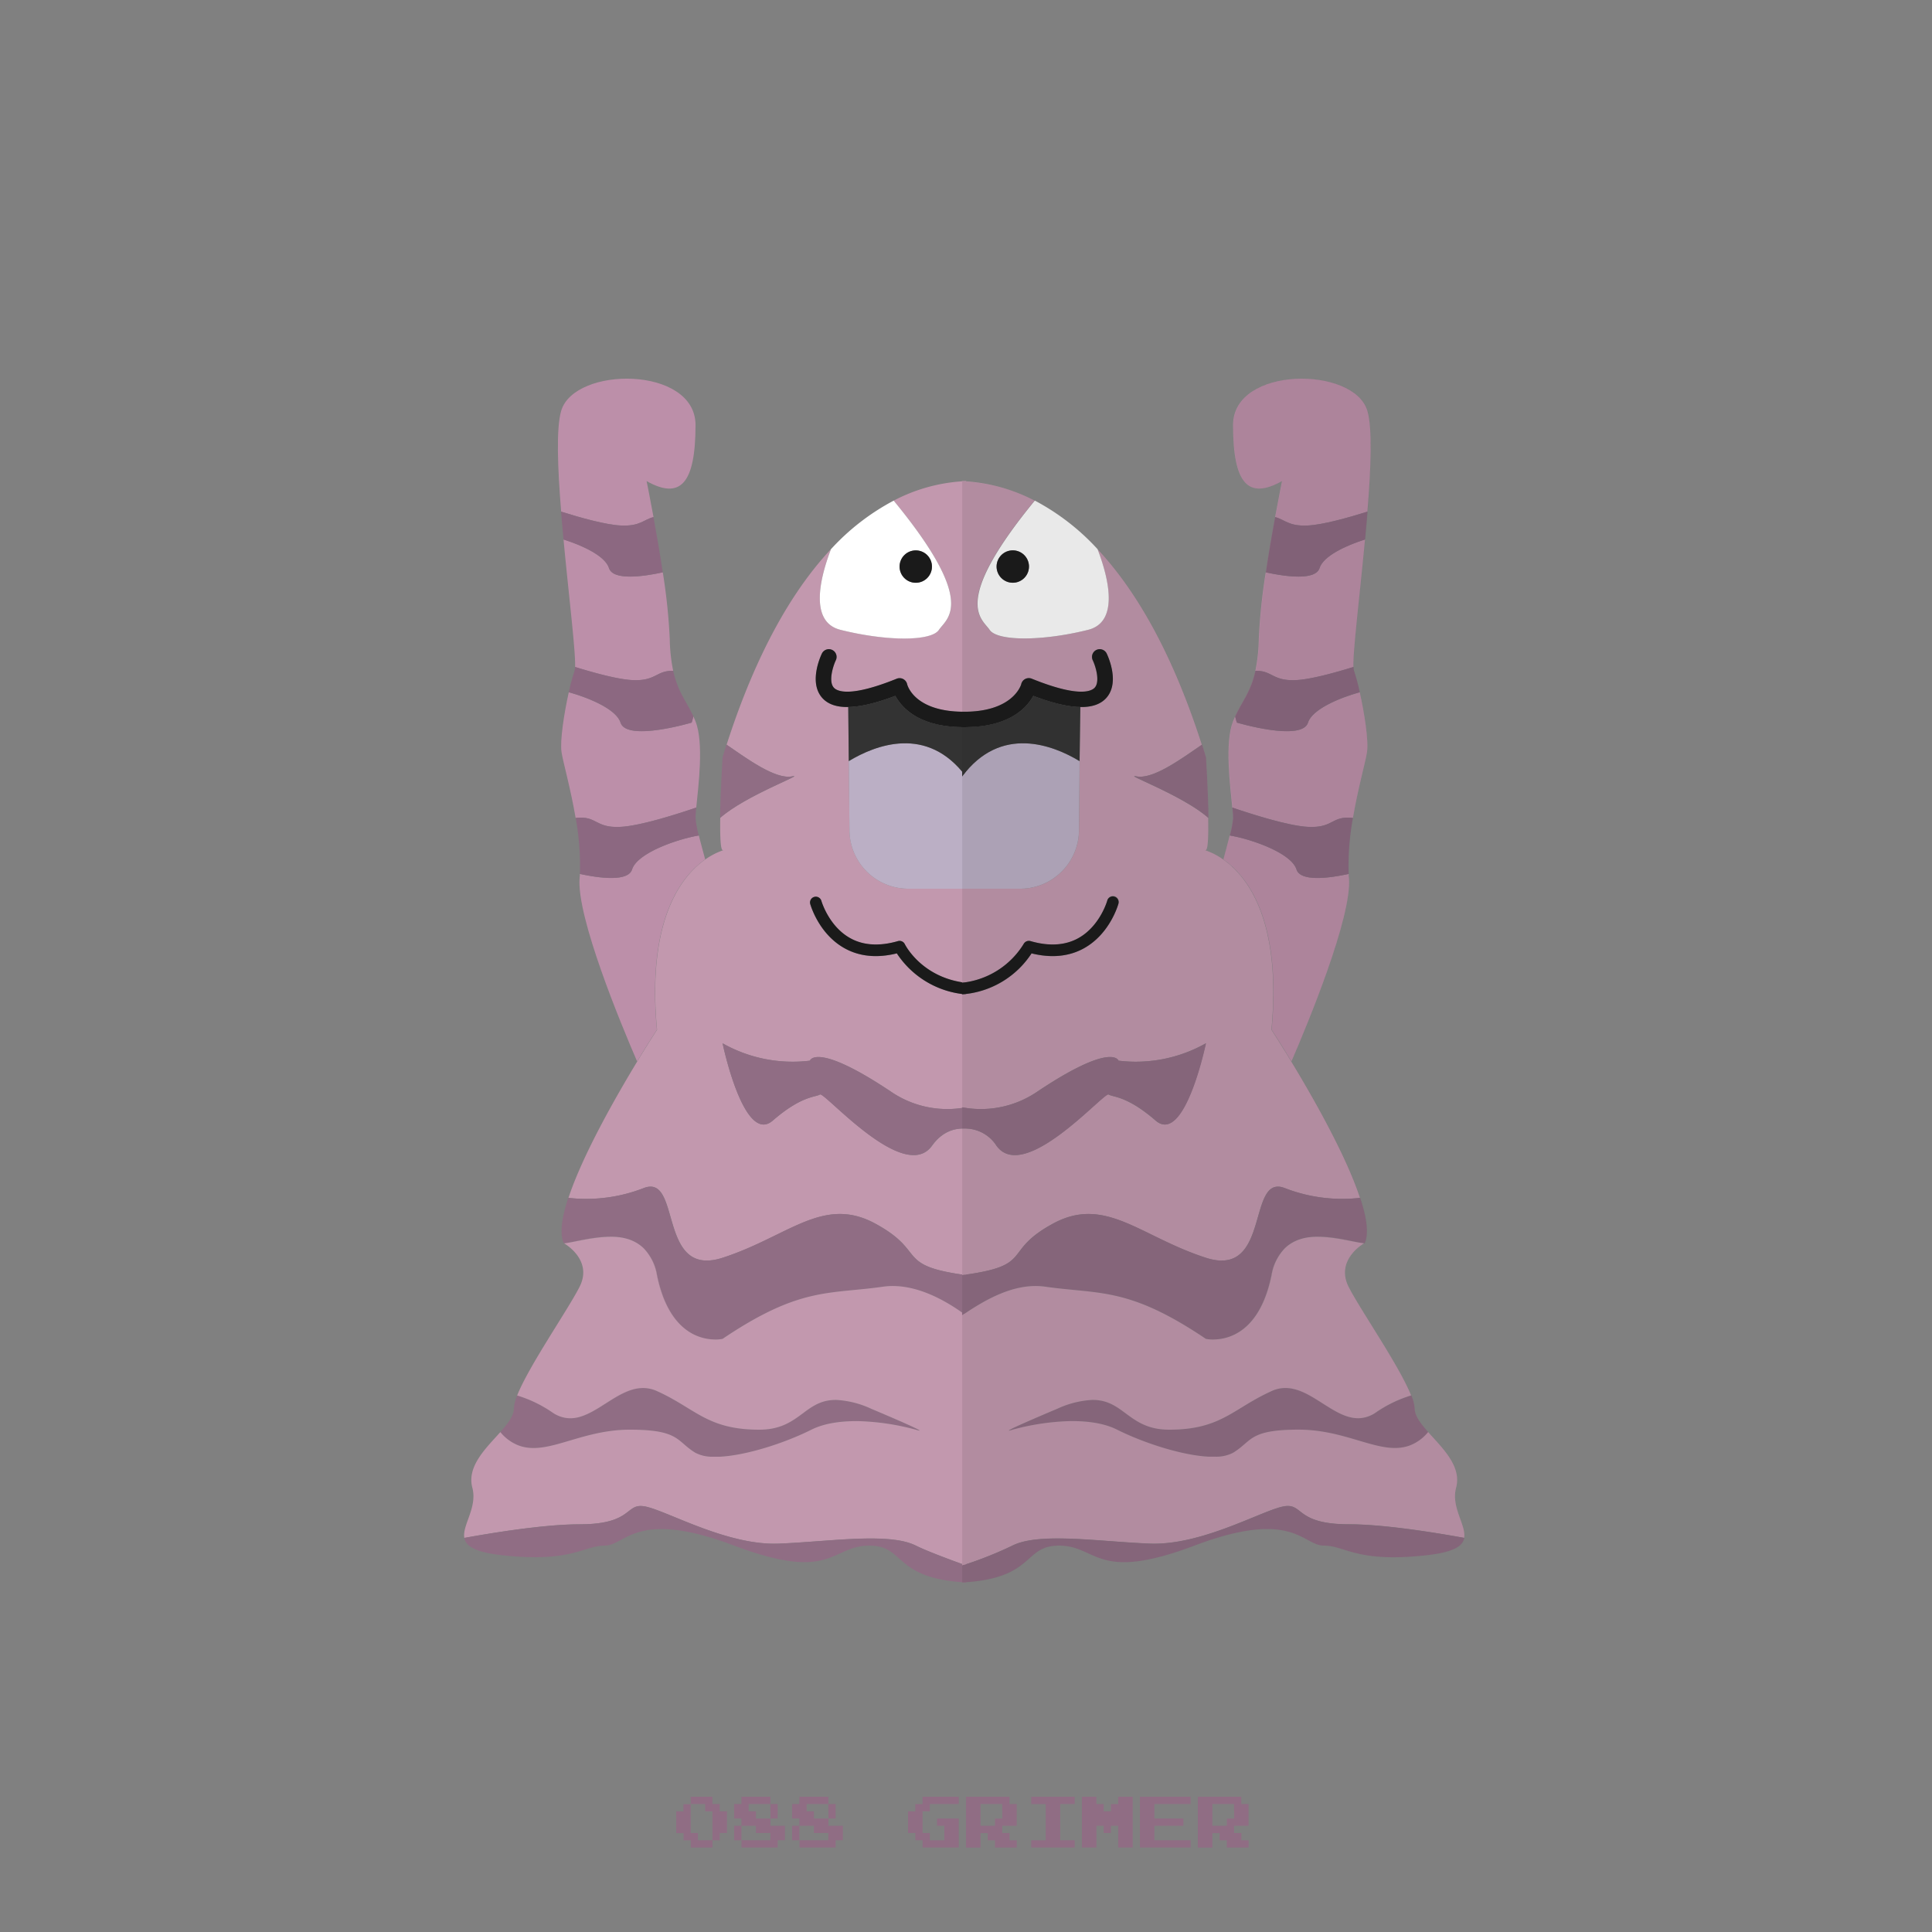 <?xml version="1.0" ?><svg id="pkft" viewBox="0 0 500 500" xmlns="http://www.w3.org/2000/svg"><rect x="0" y="0" width="500" height="500" fill="#808080" stroke="none"/><defs><style>.cls-1{fill:none;}.cls-2{fill:#c298ae;}.cls-3{fill:#fff;}.cls-4{fill:#1a1a1a;}.cls-5{fill:#bbafc5;}.cls-6{fill:#333;}.cls-7{fill:#906d84;}.cls-8{fill:#bc8fa9;}.cls-9{fill:#8c6881;}.cls-10{opacity:0.1;}</style></defs><title/><path class="cls-1" d="M187,346.5a9.48,9.48,0,0,1-2.09.16A9.42,9.42,0,0,0,187,346.5Z"/><path class="cls-1" d="M166.6,323.07c-2.26-2.24-5.27-3-8.37-3C161.32,320.12,164.33,320.86,166.6,323.07Z"/><path class="cls-1" d="M186.26,377l-0.87,0Z"/><path class="cls-1" d="M210,370c-7.19,3.59-17,6.67-23.74,7,6.78-.33,16.55-3.41,23.74-7,3.44-1.72,7.7-2.26,11.82-2.22C217.7,367.74,213.44,368.28,210,370Z"/><path class="cls-1" d="M196.5,370h0c-13.5,0-16.5-5.5-26.5-10a8.62,8.62,0,0,0-3.64-.79A8.62,8.62,0,0,1,170,360C180,364.5,183,370,196.5,370Z"/><path class="cls-1" d="M237.93,370.25c0.42,0-.94-0.79-12.43-5.64a24.57,24.57,0,0,0-9.05-2.3,24.57,24.57,0,0,1,9.05,2.3C237,369.46,238.35,370.26,237.93,370.25Z"/><path class="cls-2" d="M231.29,129.56C253.16,156.14,245,160.06,243,163s-13.5,3-25.5,0c-8.22-2.06-5.18-13.73-2.45-20.88-9.57,10.22-19.12,26.11-27,50.6,5.13,3.5,12.62,9.09,17,8.2,3.6-.74-12,4.89-18.65,10.75-0.07,4.55.05,8.33,0.65,8.33s-1.61.38-4.5,2.41c-5.92,4.15-15.18,15.22-12.5,44.09,0,0-2.12,3.25-5.12,8.19-5.57,9.18-14.16,24.24-17.81,35.32a40.93,40.93,0,0,0,19.43-2.51c10-4,3.5,23.5,20.5,18s26-16.17,39.5-8.83,5,10.83,23.5,13.33V292.09c-3-.21-6.2.78-8.81,4.41-7.19,10-27.85-14-29-13.25S207.5,283.5,200,290s-13-20-13-20a36.86,36.86,0,0,0,22.61,4.5s1.5-5,20.95,8A25.78,25.78,0,0,0,250,286.56V257.35a23.71,23.71,0,0,1-17.91-10.6c-5.14,1.27-9.7.81-13.57-1.35-6.67-3.73-8.78-11.18-8.86-11.5a1.5,1.5,0,0,1,2.89-.79c0,0.07,1.89,6.58,7.46,9.69,3.42,1.91,7.59,2.17,12.38.77a1.5,1.5,0,0,1,1.76.78c0.19,0.39,4.52,8.72,15.84,10V230H235a15.23,15.23,0,0,1-15.15-15l-0.18-18-0.14-14c-3,0-5.16-.7-6.62-2.25-3.71-3.95-.57-10.82-0.2-11.59a2,2,0,0,1,3.61,1.73c-0.79,1.66-1.94,5.58-.49,7.12,0.87,0.92,4.18,2.54,16.24-2.34a2,2,0,0,1,2.71,1.43c0.08,0.34,2,7.31,15.23,7.1V124.51A44.28,44.28,0,0,0,231.29,129.56Z"/><path class="cls-3" d="M217.5,163c12,3,23.5,3,25.5,0s10.16-6.86-11.71-33.44a60,60,0,0,0-16.23,12.56C212.32,149.27,209.28,160.94,217.5,163ZM237,142.44a4.19,4.19,0,1,1-4.19,4.19A4.19,4.19,0,0,1,237,142.44Z"/><circle class="cls-4" cx="237" cy="146.63" r="4.19"/><path class="cls-5" d="M219.66,197l0.18,18A15.23,15.23,0,0,0,235,230h15V200.92C239.95,187.49,226.47,192.86,219.66,197Z"/><path class="cls-6" d="M231.71,180.08c-5,1.88-9,2.84-12.19,2.89l0.14,14c6.81-4.11,20.29-9.48,30.34,4V188.17l-0.56,0C237.78,188.18,233.33,183.1,231.71,180.08Z"/><path class="cls-4" d="M234.77,177.08a2,2,0,0,0-2.71-1.43c-12.06,4.88-15.38,3.26-16.24,2.34-1.46-1.54-.3-5.46.49-7.12a2,2,0,0,0-3.61-1.73c-0.37.77-3.5,7.64,0.2,11.59,1.46,1.55,3.65,2.29,6.62,2.25,3.17-.05,7.21-1,12.19-2.89,1.62,3,6.07,8.11,17.73,8.1l0.56,0v-4C236.76,184.39,234.85,177.42,234.77,177.08Z"/><path class="cls-7" d="M205,200.92c-4.35.89-11.84-4.7-17-8.2-0.35,1.08-.69,2.17-1,3.28,0,0-.55,8.74-0.65,15.67C193,205.81,208.6,200.18,205,200.92Z"/><path class="cls-4" d="M234.16,244.33a1.5,1.5,0,0,0-1.76-.78c-4.79,1.39-9,1.13-12.38-.77-5.57-3.1-7.44-9.62-7.46-9.69a1.5,1.5,0,0,0-2.89.79c0.09,0.32,2.19,7.76,8.86,11.5,3.87,2.17,8.43,2.62,13.57,1.35A23.71,23.71,0,0,0,250,257.35v-3C238.68,253.05,234.35,244.72,234.16,244.33Z"/><path class="cls-7" d="M230.55,282.5c-19.45-13-20.95-8-20.95-8A36.86,36.86,0,0,1,187,270s5.5,26.5,13,20,11-6,12.17-6.75,21.83,23.25,29,13.25c2.61-3.63,5.8-4.62,8.81-4.41v-5.53A25.78,25.78,0,0,1,230.55,282.5Z"/><path class="cls-7" d="M226.5,316.67C213,309.33,204,320,187,325.5s-10.5-22-20.5-18A40.93,40.93,0,0,1,147.07,310c-1.67,5.07-2.31,9.31-1.15,11.77,0.49-.06,1-0.14,1.61-0.25,2.85-.53,6.83-1.53,10.69-1.47,3.11,0,6.11.77,8.37,3A13,13,0,0,1,170,330c3,14.63,11,16.59,14.87,16.66a9.48,9.48,0,0,0,2.09-.16C207,333,214.5,335,228.5,333c7.91-1.13,16,3.33,21.5,7.42V330C231.5,327.5,240,324,226.5,316.67Z"/><path class="cls-7" d="M134,374c7.5,3,16-4,29-4s12,3,17,6a9.53,9.53,0,0,0,4.56,1h0.83l0.87,0c6.78-.33,16.55-3.41,23.74-7,3.44-1.72,7.7-2.26,11.82-2.22A62.92,62.92,0,0,1,237,370a6.41,6.41,0,0,0,.93.25c0.42,0-.95-0.79-12.43-5.64a24.57,24.57,0,0,0-9.05-2.3c-8.31-.11-9.4,7.7-19.95,7.7h0c-13.5,0-16.5-5.5-26.5-10a8.62,8.62,0,0,0-3.64-.79c-6.79,0-12.58,8.1-19.07,7.82a8.25,8.25,0,0,1-4.36-1.53,32.91,32.91,0,0,0-9.08-4.36,10.07,10.07,0,0,0-.86,3.36c0,1.91-1.56,3.93-3.51,6.12A11.41,11.41,0,0,0,134,374Z"/><path class="cls-2" d="M228.5,333c-14,2-21.5,0-41.5,13.5a9.42,9.42,0,0,1-2.09.16c-3.84-.07-11.91-2-14.91-16.66a13.12,13.12,0,0,0-3.4-6.93c-2.27-2.21-5.28-3-8.37-3-3.8,0-7.76.94-10.69,1.47-0.56.1-1.08,0.19-1.54,0.25h0s7.54,4.22,4,11.22c-3,5.94-13.14,20.5-16.16,28.14a32.87,32.87,0,0,1,9.07,4.36,8.25,8.25,0,0,0,4.35,1.53c6.49,0.27,12.28-7.78,19.07-7.82A8.62,8.62,0,0,1,170,360c10,4.5,13,10,26.5,10,10.55,0,11.63-7.81,19.95-7.7a24.57,24.57,0,0,1,9.05,2.3c11.49,4.85,12.85,5.66,12.43,5.64A6.36,6.36,0,0,1,237,370a62.92,62.92,0,0,0-15.18-2.22c-4.12,0-8.38.5-11.82,2.22-7.19,3.59-17,6.67-23.74,7l-0.87,0h-0.83a9.53,9.53,0,0,1-4.56-1c-5-3-4-6-17-6s-21.5,7-29,4a11.41,11.41,0,0,1-4.51-3.38c-3.67,4.13-8.72,8.83-7.25,14.38,1.37,5.15-2.67,9.75-2.07,13,8.73-1.58,21.22-3.52,29.83-3.52,14.5,0,11.5-6,17.5-4.5s21,10,34,9.5,28.5-3,35.5.5c2.54,1.27,7.6,3.2,13,5.15V340.42C244.48,336.33,236.41,331.87,228.5,333Z"/><path class="cls-2" d="M184.91,346.66c-3.83-.07-11.87-2-14.87-16.66a13,13,0,0,0-3.44-6.93A13.12,13.12,0,0,1,170,330C173,344.63,181.07,346.6,184.91,346.66Z"/><path class="cls-2" d="M147.54,321.54c2.94-.52,6.89-1.51,10.69-1.47C154.37,320,150.39,321,147.54,321.54Z"/><path class="cls-2" d="M185.39,377h0Z"/><path class="cls-2" d="M216.45,362.3c-8.32-.11-9.4,7.69-19.95,7.7h0C207,370,208.14,362.19,216.45,362.3Z"/><path class="cls-2" d="M166.36,359.21c-6.79,0-12.58,8.09-19.07,7.82C153.78,367.31,159.57,359.26,166.36,359.21Z"/><path class="cls-2" d="M221.82,367.78A62.92,62.92,0,0,1,237,370a6.36,6.36,0,0,0,.93.25A6.41,6.41,0,0,1,237,370,62.92,62.92,0,0,0,221.82,367.78Z"/><path class="cls-7" d="M201.5,399.5c-13,.5-28-8-34-9.5s-3,4.5-17.5,4.5c-8.61,0-21.11,1.94-29.83,3.52,0.39,2.13,2.74,3.7,9.83,4.48,18,2,21-2.5,26.5-2.5s8-9.64,33.5,0,25,0,35,0c9.39,0,6,8.5,25,9.54v-4.39c-5.4-1.94-10.46-3.88-13-5.15C230,396.5,214.5,399,201.5,399.5Z"/><path class="cls-8" d="M169.13,133.82c-1-5.48-1.79-9.31-1.79-9.31C176,129.36,180,125.33,180,110s-31.33-15.33-34.77-3.67c-1.31,4.46-.93,14.79,0,26.08,5.06,1.59,11.59,3.41,15.46,3.59C165.66,136.24,166.59,134.45,169.13,133.82Z"/><path class="cls-8" d="M182.5,222.41c-0.58-2.16-1.18-4.33-1.65-6.19-5.42.9-15.89,4.47-17.27,8.78-1,3.26-8.47,2.27-13.51,1.18,0,0.36,0,.72-0.07,1.07-0.82,10.07,10.74,37.86,14.88,47.44,3-4.94,5.12-8.19,5.12-8.19C167.31,237.63,176.58,226.56,182.5,222.41Z"/><path class="cls-8" d="M174.22,173.61a44.39,44.39,0,0,1-.89-8.36,153.64,153.64,0,0,0-1.8-17.13c-5.1,1.11-12.87,2.2-13.93-1.12-1-3.07-6.62-5.75-11.76-7.38,1.35,14.44,3.13,28.73,3,33,5,1.54,11.14,3.23,14.86,3.4C169.82,176.29,169.8,173.5,174.22,173.61Z"/><path class="cls-8" d="M160.54,214c5.15-.25,14.86-3.37,19.65-5,0.56-5.68,2-16.77-.19-22.32-0.18-.45-0.36-0.87-0.55-1.27-0.24,1-.45,1.61-0.45,1.61s-16.81,5-18.41,0c-1.08-3.4-7.88-6.33-13.39-7.86-1.19,5.34-2.33,12.52-1.87,15.53,0.4,2.59,2.35,9.37,3.64,17C154.54,211.05,153.91,214.32,160.54,214Z"/><path class="cls-9" d="M157.59,147c1.06,3.32,8.83,2.23,13.93,1.12-0.76-5.09-1.64-10.17-2.4-14.3-2.54.63-3.47,2.42-8.46,2.18-3.88-.18-10.4-2-15.46-3.59,0.19,2.38.4,4.8,0.63,7.21C151,141.25,156.62,143.93,157.59,147Z"/><path class="cls-9" d="M160.59,187c1.59,5,18.41,0,18.41,0s0.21-.63.45-1.61c-1.86-4-4-6.29-5.23-11.78-4.42-.11-4.4,2.69-10.55,2.39-3.72-.18-9.9-1.86-14.86-3.4a4,4,0,0,1-.14,1.07,50.6,50.6,0,0,0-1.46,5.47C152.71,180.67,159.51,183.6,160.59,187Z"/><path class="cls-9" d="M163.59,225c1.38-4.31,11.85-7.88,17.27-8.78a24,24,0,0,1-.85-4.55c0-.61.08-1.54,0.19-2.68-4.79,1.64-14.5,4.77-19.65,5-6.63.32-6-2.95-11.57-2.31a68.13,68.13,0,0,1,1.1,14.49C155.12,227.27,162.55,228.26,163.59,225Z"/><path class="cls-1" d="M312.11,346.5a9.48,9.48,0,0,0,2.09.16A9.42,9.42,0,0,1,312.11,346.5Z"/><path class="cls-1" d="M332.5,323.07c2.26-2.24,5.27-3,8.37-3C337.78,320.12,334.78,320.86,332.5,323.07Z"/><path class="cls-1" d="M312.85,377l0.87,0Z"/><path class="cls-1" d="M289.11,370c7.19,3.59,17,6.67,23.74,7-6.78-.33-16.55-3.41-23.74-7-3.44-1.72-7.7-2.26-11.82-2.22C281.41,367.74,285.67,368.28,289.11,370Z"/><path class="cls-1" d="M302.61,370h0c13.5,0,16.5-5.5,26.5-10a8.62,8.62,0,0,1,3.64-.79,8.62,8.62,0,0,0-3.64.79C319.11,364.5,316.11,370,302.61,370Z"/><path class="cls-1" d="M261.18,370.25c-0.42,0,.94-0.79,12.43-5.64a24.57,24.57,0,0,1,9.05-2.3,24.57,24.57,0,0,0-9.05,2.3C262.13,369.46,260.76,370.26,261.18,370.25Z"/><path class="cls-2" d="M267.77,129.56c-21.87,26.58-13.65,30.5-11.69,33.44s13.51,3,25.51,0c8.22-2.06,5.18-13.73,2.45-20.88,9.57,10.22,19.13,26.11,27,50.6-5.13,3.5-12.62,9.09-17,8.2-3.6-.74,12,4.89,18.65,10.75,0.07,4.55-.05,8.33-0.65,8.33s1.61,0.38,4.5,2.41c5.92,4.15,15.18,15.22,12.5,44.09,0,0,2.12,3.25,5.12,8.19,5.57,9.18,14.16,24.24,17.81,35.32a40.93,40.93,0,0,1-19.43-2.51c-10-4-3.5,23.5-20.5,18s-26.05-16.17-39.55-8.83S268,327.5,249,330V292.09a9.65,9.65,0,0,1,8.87,4.41c7.19,10,27.88-14,29-13.25s4.68,0.25,12.18,6.75,13-20,13-20a36.85,36.85,0,0,1-22.6,4.5s-1.55-5-21,8a25.89,25.89,0,0,1-19.5,4.06V257.35a23.48,23.48,0,0,0,18-10.6c5.14,1.27,9.72.81,13.6-1.35,6.67-3.73,8.79-11.18,8.88-11.5a1.5,1.5,0,1,0-2.88-.79c0,0.07-1.88,6.58-7.46,9.69-3.42,1.91-7.59,2.17-12.38.77a1.57,1.57,0,0,0-1.82.78,21.32,21.32,0,0,1-15.9,10V230h15.11a15.23,15.23,0,0,0,15.15-15l0.18-18,0.14-14c3,0,5.16-.7,6.62-2.25,3.71-3.95.57-10.82,0.2-11.59a2,2,0,0,0-3.61,1.73c0.79,1.66,1.94,5.58.49,7.12-0.87.92-4.18,2.54-16.24-2.34a2,2,0,0,0-1.69.09,2.08,2.08,0,0,0-1.07,1.35c-0.08.34-2.29,7.31-15.29,7.1V124.51A45.16,45.16,0,0,1,267.77,129.56Z"/><path class="cls-3" d="M284.05,142.12a60,60,0,0,0-16.23-12.56C246,156.14,254.15,160.06,256.11,163s13.5,3,25.5,0C289.83,160.94,286.79,149.27,284.05,142.12Zm-17.76,4.51a4.19,4.19,0,1,1-4.19-4.19A4.19,4.19,0,0,1,266.3,146.63Z"/><circle class="cls-4" cx="262.11" cy="146.62" r="4.19"/><path class="cls-5" d="M279.39,197l-0.16,18a15.21,15.21,0,0,1-15.13,15H249V200.92C259,187.49,272.58,192.86,279.39,197Z"/><path class="cls-6" d="M267.4,180.08c5,1.88,9,2.84,12.19,2.89l-0.2,14c-6.81-4.11-20.39-9.48-30.39,4V188.17l0.62,0C261.27,188.18,265.78,183.1,267.4,180.08Z"/><path class="cls-4" d="M264.29,177.08a2,2,0,0,1,2.75-1.43c12.06,4.88,15.38,3.26,16.25,2.34,1.46-1.54.31-5.46-.48-7.12a2,2,0,0,1,3.61-1.73c0.37,0.77,3.5,7.64-.2,11.59-1.46,1.55-3.65,2.29-6.62,2.25-3.17-.05-7.21-1-12.19-2.89-1.62,3-6.12,8.11-17.78,8.1l-0.62,0v-4C262,184.39,264.2,177.42,264.29,177.08Z"/><path class="cls-7" d="M294.11,200.92c4.35,0.89,11.84-4.7,17-8.2,0.35,1.08.69,2.17,1,3.28,0,0,.55,8.74.65,15.67C306.13,205.81,290.5,200.18,294.11,200.92Z"/><path class="cls-4" d="M264.9,244.33a1.53,1.53,0,0,1,1.79-.78c4.79,1.39,9,1.13,12.4-.77,5.57-3.1,7.45-9.62,7.46-9.69a1.5,1.5,0,0,1,2.9.79c-0.09.32-2.19,7.76-8.86,11.5-3.87,2.17-8.48,2.62-13.62,1.35a23.48,23.48,0,0,1-18,10.6v-3A21.32,21.32,0,0,0,264.9,244.33Z"/><path class="cls-7" d="M268.5,282.5c19.45-13,21-8,21-8a36.93,36.93,0,0,0,22.62-4.5s-5.49,26.5-13,20-11-6-12.16-6.75-21.89,23.25-29.07,13.25a9.65,9.65,0,0,0-8.86-4.41v-5.53A25.9,25.9,0,0,0,268.5,282.5Z"/><path class="cls-7" d="M272.55,316.67c13.5-7.33,22.53,3.33,39.53,8.83s10.51-22,20.51-18A41,41,0,0,0,352,310c1.67,5.07,2.32,9.31,1.15,11.77-0.49-.06-1-0.14-1.61-0.25-2.85-.53-6.83-1.53-10.69-1.47-3.11,0-6.11.77-8.37,3a13,13,0,0,0-3.43,6.93c-3,14.63-11,16.59-14.87,16.66a9.47,9.47,0,0,1-2.09-.16c-20-13.5-27.55-11.5-41.55-13.5-7.91-1.13-15.55,3.33-21.55,7.42V330C268,327.5,259.05,324,272.55,316.67Z"/><path class="cls-7" d="M365.11,374c-7.5,3-16-4-29-4s-12,3-17,6a9.53,9.53,0,0,1-4.56,1h-0.83l-0.87,0c-6.78-.33-16.55-3.41-23.74-7-3.44-1.72-7.7-2.26-11.82-2.22A62.92,62.92,0,0,0,262.11,370a6.41,6.41,0,0,1-.93.25c-0.42,0,.95-0.79,12.43-5.64a24.57,24.57,0,0,1,9.05-2.3c8.31-.11,9.4,7.7,19.95,7.7h0c13.5,0,16.5-5.5,26.5-10a8.62,8.62,0,0,1,3.64-.79c6.79,0,12.58,8.1,19.07,7.82a8.25,8.25,0,0,0,4.36-1.53,32.91,32.91,0,0,1,9.08-4.36,10.07,10.07,0,0,1,.86,3.36c0,1.91,1.56,3.93,3.51,6.12A11.41,11.41,0,0,1,365.11,374Z"/><path class="cls-2" d="M270.55,333c14,2,21.53,0,41.53,13.5a9.62,9.62,0,0,0,2.1.16c3.84-.07,11.92-2,14.92-16.66a13.12,13.12,0,0,1,3.4-6.93c2.27-2.21,5.28-3,8.37-3,3.8,0,7.7.94,10.64,1.47,0.56,0.1,1.48.19,1.48,0.25h0S345.52,326,349,333c3,5.94,13.17,20.5,16.19,28.14a32.81,32.81,0,0,0-9.05,4.36,8.23,8.23,0,0,1-4.34,1.53c-6.49.27-12.28-7.78-19.07-7.82a8.61,8.61,0,0,0-3.64.79c-10,4.5-13,10-26.5,10-10.55,0-11.63-7.81-19.95-7.7a24.57,24.57,0,0,0-9.05,2.3c-11.49,4.85-12.85,5.66-12.43,5.64a6.36,6.36,0,0,0,.93-0.25,62.92,62.92,0,0,1,15.18-2.22c4.12,0,8.38.5,11.82,2.22,7.19,3.59,17,6.67,23.74,7l0.87,0h0.83a9.53,9.53,0,0,0,4.56-1c5-3,4-6,17-6s21.5,7,29,4a11.41,11.41,0,0,0,4.51-3.38c3.67,4.13,8.72,8.83,7.25,14.38-1.37,5.15,2.67,9.75,2.07,13-8.73-1.58-21.22-3.52-29.83-3.52-14.5,0-11.5-6-17.5-4.5s-21,10-34,9.5-28.55-3-35.55.5A98.84,98.84,0,0,1,249,405.15V340.42C255,336.33,262.64,331.87,270.55,333Z"/><path class="cls-2" d="M314.2,346.66c3.83-.07,11.87-2,14.87-16.66a13,13,0,0,1,3.44-6.93,13.12,13.12,0,0,0-3.4,6.93C326.11,344.63,318,346.6,314.2,346.66Z"/><path class="cls-2" d="M351.57,321.54c-2.94-.52-6.89-1.51-10.69-1.47C344.74,320,348.72,321,351.57,321.54Z"/><path class="cls-2" d="M313.72,377h0Z"/><path class="cls-2" d="M282.66,362.3c8.32-.11,9.4,7.7,19.95,7.7h0C292.06,370,291,362.19,282.66,362.3Z"/><path class="cls-2" d="M332.75,359.21c6.79,0,12.58,8.09,19.07,7.82C345.32,367.31,339.53,359.26,332.75,359.21Z"/><path class="cls-2" d="M277.29,367.78A62.92,62.92,0,0,0,262.11,370a6.36,6.36,0,0,1-.93.25,6.41,6.41,0,0,0,.93-0.25A62.92,62.92,0,0,1,277.29,367.78Z"/><path class="cls-7" d="M297.61,399.5c13,0.5,28-8,34-9.5s3,4.5,17.5,4.5c8.61,0,21.11,1.94,29.83,3.52-0.39,2.13-2.74,3.7-9.83,4.48-18,2-21-2.5-26.5-2.5s-8-9.64-33.5,0-25.05,0-35.05,0c-9.39,0-6.05,8.5-25.05,9.54v-4.39A98.84,98.84,0,0,0,262.05,400C269.05,396.5,284.61,399,297.61,399.5Z"/><path class="cls-8" d="M330,133.82c1-5.48,1.79-9.31,1.79-9.31-8.67,4.84-12.67.82-12.67-14.51s31.33-15.33,34.77-3.67c1.31,4.46.93,14.79,0,26.08-5.06,1.59-11.59,3.41-15.46,3.59C333.45,136.24,332.52,134.45,330,133.82Z"/><path class="cls-8" d="M316.61,222.41c0.58-2.16,1.18-4.33,1.65-6.19,5.42,0.9,15.89,4.47,17.27,8.78,1,3.26,8.47,2.27,13.51,1.18,0,0.36,0,.72.07,1.07,0.82,10.07-10.74,37.86-14.88,47.44-3-4.94-5.12-8.19-5.12-8.19C331.79,237.63,322.53,226.56,316.61,222.41Z"/><path class="cls-8" d="M324.89,173.61a44.39,44.39,0,0,0,.89-8.36,153.64,153.64,0,0,1,1.8-17.13c5.1,1.11,12.87,2.2,13.93-1.12,1-3.07,6.62-5.75,11.76-7.38-1.35,14.44-3.13,28.73-3,33-5,1.54-11.14,3.23-14.86,3.4C329.29,176.29,329.31,173.5,324.89,173.61Z"/><path class="cls-8" d="M338.57,214c-5.15-.25-14.86-3.37-19.65-5-0.56-5.68-2-16.77.19-22.32,0.18-.45.36-0.87,0.55-1.27,0.24,1,.45,1.61.45,1.61s16.81,5,18.41,0c1.08-3.4,7.88-6.33,13.39-7.86,1.19,5.34,2.33,12.52,1.87,15.53-0.4,2.59-2.35,9.37-3.64,17C344.57,211.05,345.19,214.32,338.57,214Z"/><path class="cls-9" d="M341.51,147c-1.06,3.32-8.83,2.23-13.93,1.12,0.76-5.09,1.64-10.17,2.4-14.3,2.54,0.63,3.47,2.42,8.46,2.18,3.88-.18,10.4-2,15.46-3.59-0.19,2.38-.4,4.8-0.63,7.21C348.13,141.25,342.49,143.93,341.51,147Z"/><path class="cls-9" d="M338.51,187c-1.59,5-18.41,0-18.41,0s-0.21-.63-0.45-1.61c1.86-4,4-6.29,5.23-11.78,4.42-.11,4.4,2.69,10.55,2.39,3.72-.18,9.9-1.86,14.86-3.4a4,4,0,0,0,.14,1.07,50.6,50.6,0,0,1,1.46,5.47C346.4,180.67,339.6,183.6,338.51,187Z"/><path class="cls-9" d="M335.52,225c-1.38-4.31-11.85-7.88-17.27-8.78a24,24,0,0,0,.85-4.55c0-.61-0.08-1.54-0.19-2.68,4.79,1.64,14.5,4.77,19.65,5,6.63,0.32,6-2.95,11.57-2.31a68.13,68.13,0,0,0-1.1,14.49C344,227.27,336.56,228.26,335.52,225Z"/><g class="cls-10"><path class="cls-4" d="M376.86,385c1.47-5.56-3.57-10.26-7.25-14.38-1.95-2.19-3.51-4.21-3.51-6.12a10.07,10.07,0,0,0-.86-3.36,32.83,32.83,0,0,0-9.08,4.34,7.74,7.74,0,0,1-4.36,1.52h0a7.71,7.71,0,0,0,4.34-1.51,32.77,32.77,0,0,1,9.05-4.35c-3-7.65-13.22-22.2-16.19-28.14-3.5-7,4-11.21,4-11.21h0a0.25,0.25,0,0,0-.13,0l0.31,0c1.16-2.46.52-6.78-1.15-11.78h0c-3.65-11-12.24-26.13-17.81-35.31-3-4.94-5.12-8.19-5.12-8.19,2.69-28.87-6.58-39.93-12.5-44.09-2.9-2-5-2.41-4.5-2.41s0.72-3.77.65-8.33c-6.22-5.5-20.34-10.79-19.11-10.82-1.22,0,12.89,5.32,19.11,10.82-0.1-6.93-.65-15.67-0.65-15.67-0.34-1.11-.69-2.2-1-3.28-4.81,3.28-11.69,8.4-16.11,8.29,4.42,0.1,11.3-5,16.11-8.29-7.89-24.48-17.44-40.37-27-50.59h0a60,60,0,0,0-16.23-12.56C246,156.14,254.15,160.06,256.11,163c1,1.5,4.37,2.25,9,2.25-4.63,0-8-.75-9-2.25-2-2.94-10.18-6.86,11.69-33.44a45.16,45.16,0,0,0-18.77-5V292.09l0.57,0-0.57,0V409.54c19-1,15.66-9.54,25.05-9.54,10,0,9.55,9.64,35.05,0s28,0,33.5,0,8.5,4.5,26.5,2.5c7.1-.79,9.44-2.36,9.83-4.48C379.54,394.75,375.5,390.15,376.86,385ZM272.5,247.45a22.31,22.31,0,0,1-4.84-.55A22.36,22.36,0,0,0,272.5,247.45Zm-5.82-3.89a1.51,1.51,0,0,0-.51-0.05,1.53,1.53,0,0,1,.54.05,21.06,21.06,0,0,0,5.12.87A21.07,21.07,0,0,1,266.69,243.56ZM299.1,290a3.85,3.85,0,0,0,2.05,1,3.84,3.84,0,0,1-2.06-1c-7.5-6.5-11-6-12.18-6.75h0C288.1,284,291.6,283.5,299.1,290Zm-36.91,8.92a7.39,7.39,0,0,0,.92,0A7.39,7.39,0,0,1,262.19,298.92ZM340.86,320a11.64,11.64,0,0,0-8.1,2.81h0a11.62,11.62,0,0,1,8.14-2.82h0Zm0,0.07h0Zm-41.81,49.59,0.13,0Zm1.67,0.25c0.23,0,.49,0,0.73,0C301.23,369.93,301,369.93,300.74,369.91Zm28.56-10c-10,4.5-13.3,10.05-26.3,10.05v0c13,0,16.3-5.59,26.3-10.09a8.07,8.07,0,0,1,3.45-.88h0A8.09,8.09,0,0,0,329.3,359.89Zm3-36.56a13.21,13.21,0,0,0-3.19,6.67c-2.42,11.78-8.1,15.35-12.23,16.33h0c4.13-1,9.82-4.54,12.24-16.33a13.18,13.18,0,0,1,3.22-6.7Zm-15.53,23h0l-0.09,0h0Zm-4.58.16a9.77,9.77,0,0,0,2,.15h0a9.62,9.62,0,0,1-2.1-.16c-19.37-13.08-27-11.61-40.23-13.32,13.19,1.71,20.88.25,40.26,13.32h0Zm-38.55,18.1a24.57,24.57,0,0,1,9.05-2.3h0a24.57,24.57,0,0,0-9.05,2.3c-11.49,4.85-12.85,5.66-12.43,5.64h0C260.76,370.27,262.12,369.46,273.61,364.61Zm78-43.07C348.64,321,345,320,341,320v0h-0.12c3.78,0,7.71,1,10.64,1.49l0,0,0.61,0.11Zm-19-14a41,41,0,0,0,15.48,2.77,41,41,0,0,1-15.49-2.77,5.12,5.12,0,0,0-1.69-.4A5.11,5.11,0,0,1,332.61,307.5Zm-16.32,18.73a13.28,13.28,0,0,1-4.21-.73c-12.75-4.12-21-11.16-30-11.32,9,0.16,17.32,7.2,30.07,11.32A13.32,13.32,0,0,0,316.29,326.23Zm-7.88-43.79A86.54,86.54,0,0,0,312.09,270h0A86.58,86.58,0,0,1,308.41,282.44Zm-14.11-7.7a38.63,38.63,0,0,1-4.82-.24s-0.29-1-2.24-.94c2,0,2.27.94,2.27,0.94A38.63,38.63,0,0,0,294.3,274.74ZM288.09,232a1.5,1.5,0,0,0-.84.19A1.49,1.49,0,0,1,288.09,232Zm-38.47-43.82h0c11.66,0,16.16-5.09,17.78-8.1h0C265.78,183.1,261.27,188.18,249.62,188.18ZM267,175.65a2,2,0,0,0-.84-0.14,2,2,0,0,1,.86.14c6.78,2.74,10.79,3.43,13.16,3.35C277.84,179.08,273.82,178.39,267,175.65ZM279.23,215l0.16-18,0.2-14h0c3,0,5.16-.7,6.62-2.25,3.71-3.95.57-10.82,0.2-11.59a2,2,0,0,0-1.9-1.13,2,2,0,0,1,1.9,1.13c0.37,0.77,3.5,7.64-.2,11.59-1.46,1.55-3.65,2.29-6.62,2.25l-0.14,14-0.18,18a15.23,15.23,0,0,1-15.15,15A15.21,15.21,0,0,0,279.23,215ZM264.9,244.33l0,0,0,0A21,21,0,0,1,254.54,253,21,21,0,0,0,264.9,244.33Zm2.06,2.41h0a23.12,23.12,0,0,1-14.1,9.94A23.12,23.12,0,0,0,267,246.75Zm1.54,35.75c3.09-2.07,5.73-3.68,8-4.93-2.25,1.25-4.89,2.86-8,4.93A25.7,25.7,0,0,1,253.64,287,25.7,25.7,0,0,0,268.5,282.5Zm-0.9,50.33a23.08,23.08,0,0,0-7.16,1.4A23.08,23.08,0,0,1,267.6,332.83Z"/><path class="cls-4" d="M316.61,222.41c5.92,4.15,15.18,15.22,12.5,44.09,0,0,2.12,3.25,5.12,8.19,4.14-9.58,15.7-37.36,14.88-47.44,0-.35-0.05-0.71-0.07-1.07a68.13,68.13,0,0,1,1.1-14.49c1.29-7.65,3.24-14.43,3.64-17,0.46-3-.68-10.19-1.87-15.53a50.6,50.6,0,0,0-1.46-5.47,4,4,0,0,1-.14-1.07c-0.16-4.25,1.62-18.53,3-33,0.23-2.42.44-4.84,0.63-7.21,0.9-11.28,1.29-21.62,0-26.08-3.44-11.67-34.77-11.67-34.77,3.67s4,19.36,12.67,14.51c0,0-.79,3.83-1.79,9.31-0.76,4.13-1.64,9.21-2.4,14.3a153.64,153.64,0,0,0-1.8,17.13,44.39,44.39,0,0,1-.89,8.36c-1.2,5.49-3.37,7.74-5.23,11.78-0.19.41-.37,0.83-0.55,1.27-2.22,5.55-.74,16.64-0.19,22.32,0.11,1.14.19,2.07,0.19,2.68a24,24,0,0,1-.85,4.55C317.79,218.08,317.19,220.25,316.61,222.41Z"/></g><path class="cls-7" d="M178.75,465.94V465h5.63v1.88h1.88v1.88h1.88v5.63h-1.87v1.88h-1.87v1.88h-5.62v-1.87h-1.87v-1.87H175v-5.62h1.88v-1.87h1.88v-0.94Zm3.75,1.88v-0.94h-3.75v7.5h1.88v1.88h3.75v-7.5H182.5v-0.94Z"/><path class="cls-7" d="M191.88,465.94V465h7.5v1.88h1.88v3.75h-1.87v1.88h3.75v3.75h-1.87v1.88h-9.37v-1.87H190V472.5h1.88v-1.87H190v-3.75h1.88v-0.94Zm3.75,7.5V472.5h-3.75v3.75h7.5v-1.87h-3.75v-0.94Zm3.75-4.69v-1.87h-5.62v1.88h1.88v1.88h3.75v-1.87Z"/><path class="cls-7" d="M206.88,465.94V465h7.5v1.88h1.88v3.75h-1.87v1.88h3.75v3.75h-1.87v1.88h-9.37v-1.87H205V472.5h1.88v-1.87H205v-3.75h1.88v-0.94Zm3.75,7.5V472.5h-3.75v3.75h7.5v-1.87h-3.75v-0.94Zm3.75-4.69v-1.87h-5.62v1.88h1.88v1.88h3.75v-1.87Z"/><path class="cls-7" d="M238.75,465.94V465h9.38v1.88h-7.5v1.88h-1.87v5.63h1.88v1.88h3.75V472.5H242.5v-1.87h5.63v7.5h-9.37v-1.87h-1.87v-1.87H235v-5.62h1.88v-1.87h1.88v-0.94Z"/><path class="cls-7" d="M250,471.56V465h11.25v1.88h1.88v5.63h-3.75v1.88h1.88v1.88h1.88v1.88H257.5v-1.87h-1.87v-1.87h-1.87v3.75H250v-6.56Zm9.38-2.81v-1.87h-5.62v5.63h3.75v-1.87h1.88v-1.87Z"/><path class="cls-7" d="M266.88,465.94V465h11.25v1.88h-3.75v9.38h3.75v1.88H266.88v-1.87h3.75v-9.37h-3.75v-0.94Z"/><path class="cls-7" d="M280,471.56V465h3.75v1.88h1.88v1.88h1.88v-1.87h1.88V465h3.75v13.13h-3.75V472.5H287.5v1.88h-1.87V472.5h-1.87v5.63H280v-6.56Z"/><path class="cls-7" d="M295,471.56V465h13.13v1.88h-9.37v3.75h7.5v1.88h-7.5v3.75h9.38v1.88H295v-6.56Z"/><path class="cls-7" d="M310,471.56V465h11.25v1.88h1.88v5.63h-3.75v1.88h1.88v1.88h1.88v1.88H317.5v-1.87h-1.87v-1.87h-1.87v3.75H310v-6.56Zm9.38-2.81v-1.87h-5.62v5.63h3.75v-1.87h1.88v-1.87Z"/></svg>